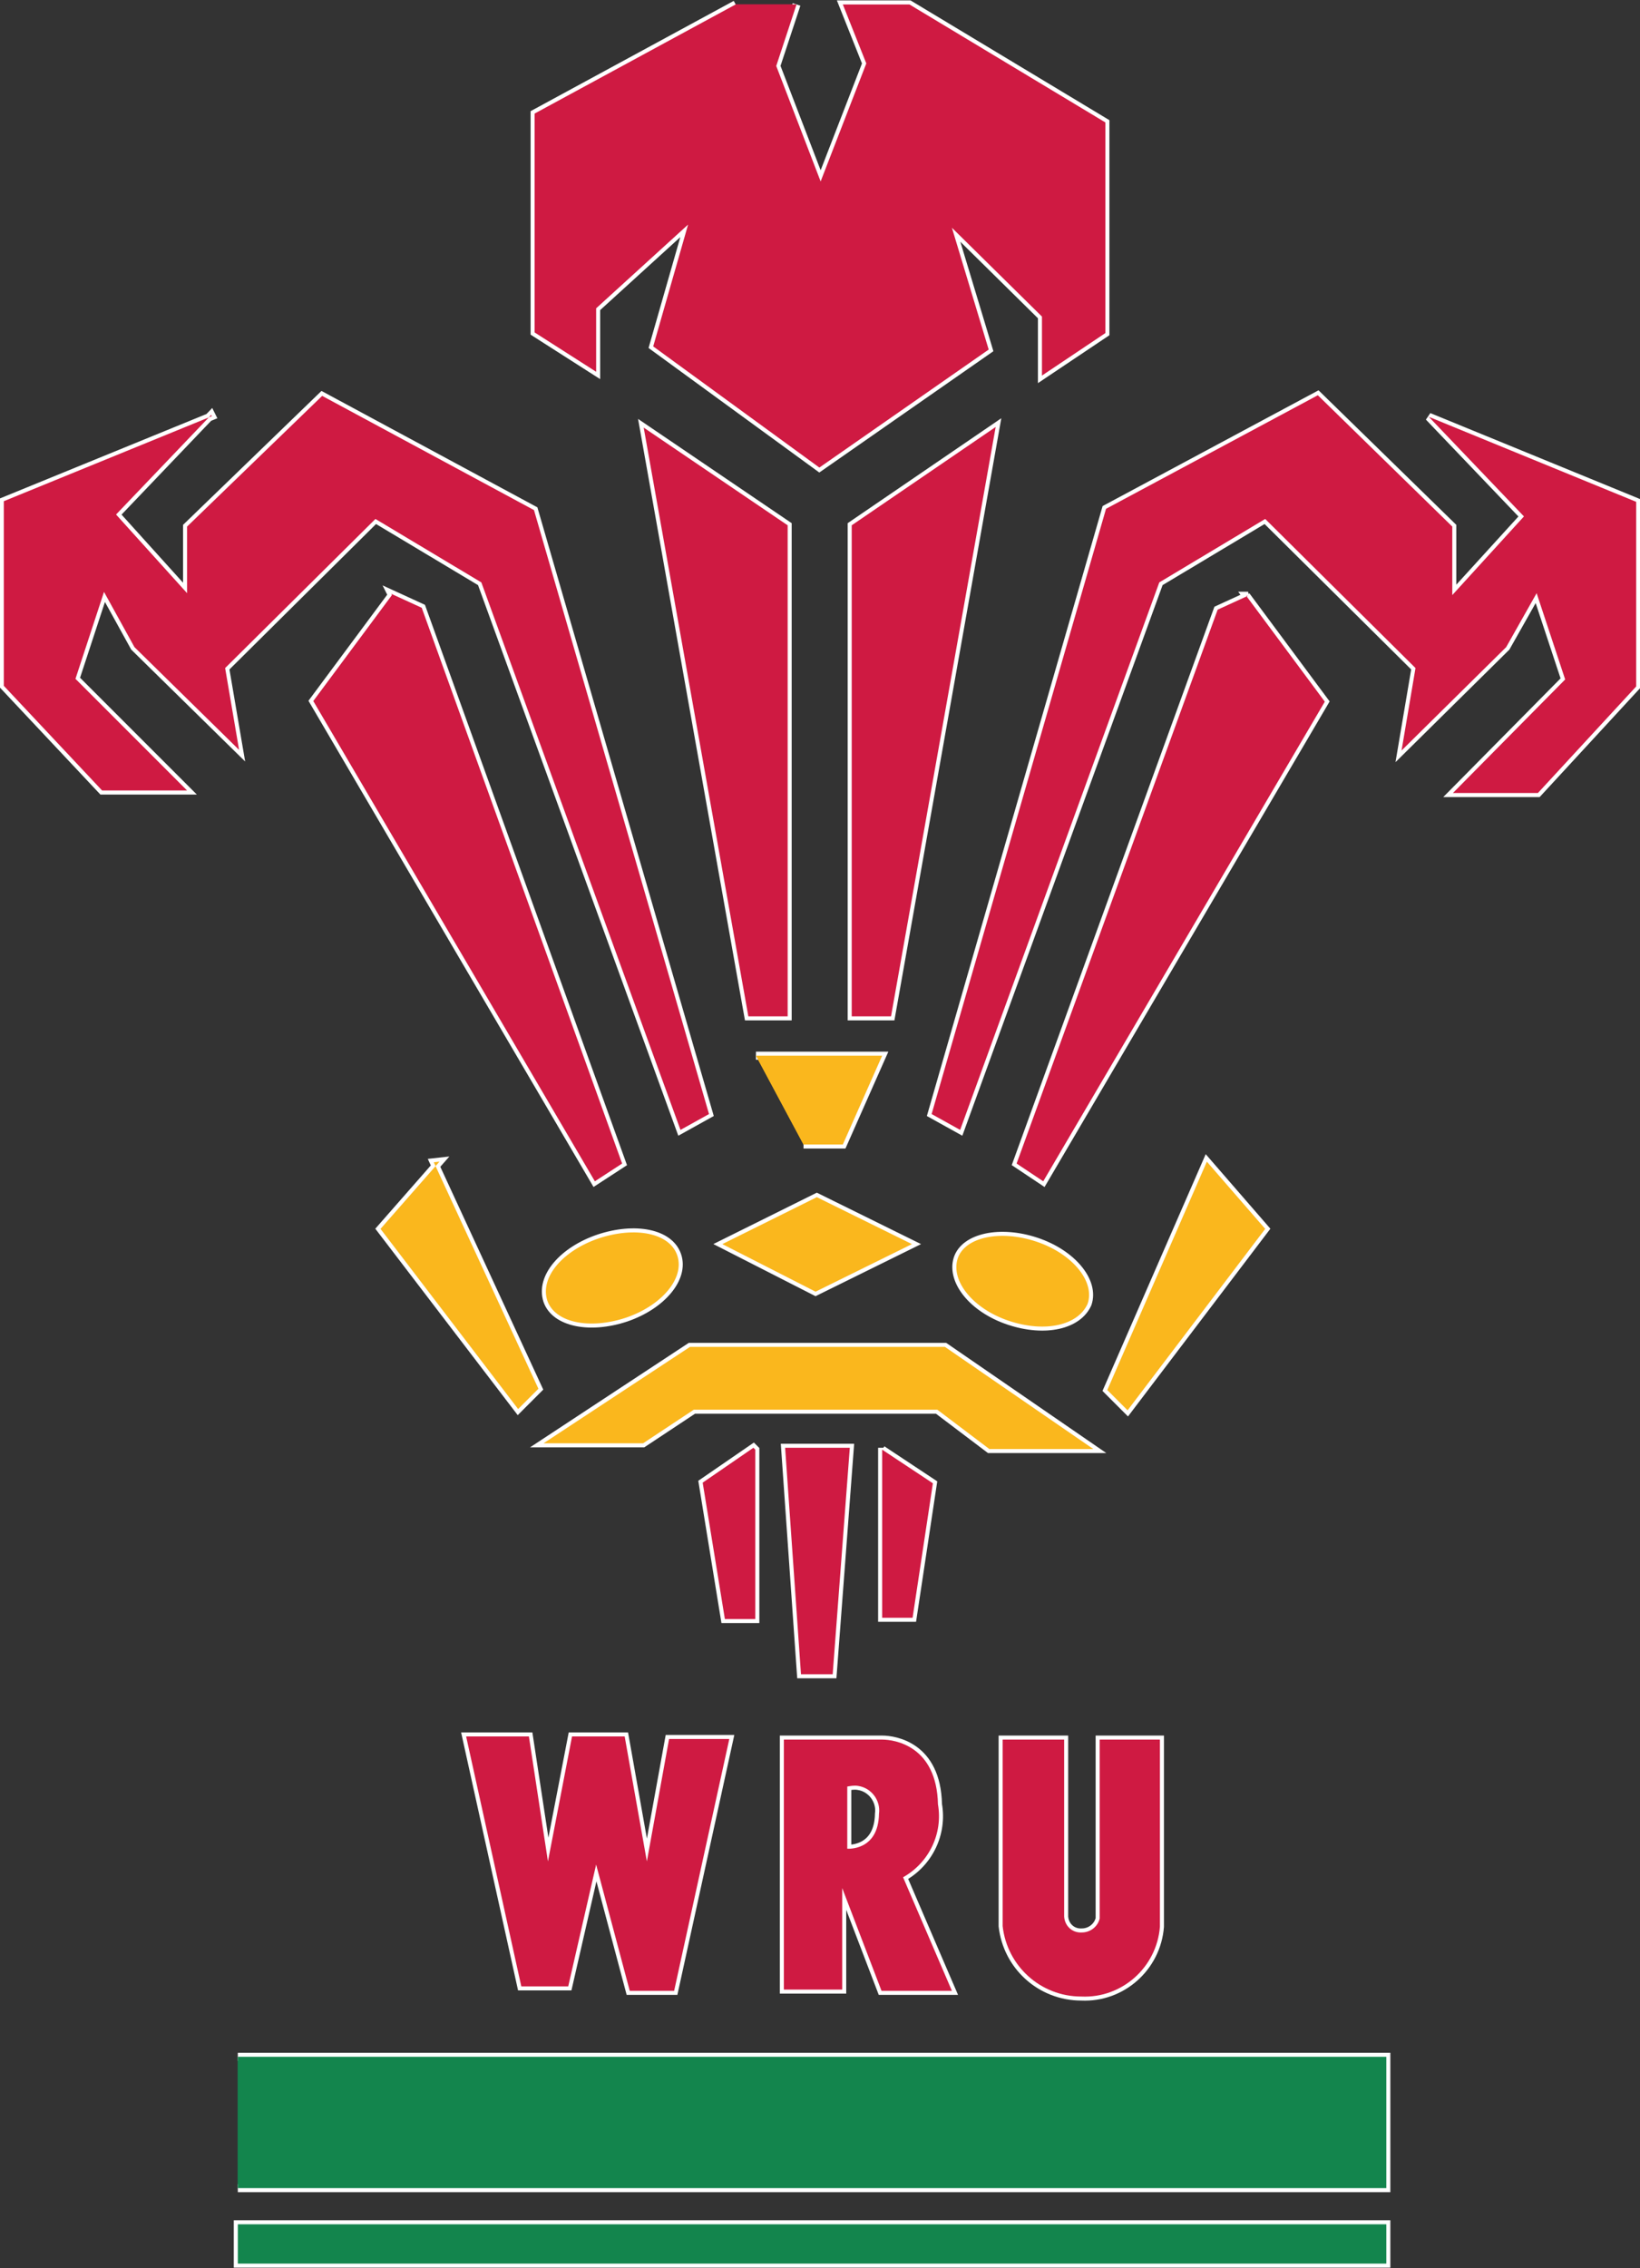 <?xml version="1.0" encoding="utf-8"?>
<!-- Generator: Adobe Illustrator 26.0.2, SVG Export Plug-In . SVG Version: 6.00 Build 0)  -->
<svg version="1.1" id="Layer_1" xmlns="http://www.w3.org/2000/svg" xmlns:xlink="http://www.w3.org/1999/xlink" x="0px" y="0px"
	 width="258.6px" height="357.5px" viewBox="0 0 258.6 357.5" style="enable-background:new 0 0 258.6 357.5;" xml:space="preserve"
	>
<rect x="0" y="0" width="258.6" height="357.5" fill="#333333" stroke="none"/>
<style type="text/css">
	.st0{fill:#FAB71D;stroke:#FFFFFF;stroke-width:1.27;}
	.st1{fill:#13854D;stroke:#FFFFFF;stroke-width:1.27;}
	.st2{fill:#CF1A42;stroke:#FFFFFF;stroke-width:1.27;}
	.st3{fill:#FAB71D;}
	.st4{fill:#13854D;}
	.st5{fill:#CF1A42;}
</style>
<g id="PAYS_DE_GALLES">
	<path class="st0" d="M119.2,166.4h19.9l-6.2,14h-6.2 M69.3,183.1L60,193.7l21.7,28.4l3.2-3.2l-16.5-35.7L69.3,183.1z M190.3,183.1
		l-15.7,36l3.2,3.2l21.7-28.6L190.3,183.1z M113.9,196.1l14.7,7.5l15.2-7.5l-15-7.4L113.9,196.1z M86.3,205
		c1.2,3.5,6.7,4.6,12.4,2.7c5.6-1.9,9.3-6.2,8.1-9.8c-1.2-3.6-6.7-4.6-12.4-2.7C88.8,197.1,85.1,201.3,86.3,205z M171.5,205.5
		c1.2-3.5-2.4-7.9-8.1-9.8s-11.3-0.7-12.4,2.7c-1.1,3.5,2.4,7.9,8.1,9.8C164.8,210.1,170,208.9,171.5,205.5z M85.7,227.5h15.7l8-5.3
		h38.4l8.2,6.2h16.4L149,212.3h-40.2L85.7,227.5L85.7,227.5z"/>
	<path class="st1" d="M37.5,324.2h181.1v20.7H37.5 M37.5,350.6v6.2h181.1v-6.2H37.5z"/>
	<path class="st2" d="M125.6,0.7l-3.2,9.7l7,18.2l7.2-18.6l-3.7-9.3h10.5l30.9,18.6v33.2l-10,6.7v-9.3l-14.2-14l5.8,19.2l-26.7,18.6
		L103,54.6l5.5-19.2L94,48.6v10l-9.7-6.2V17.9L116,0.7 M33.4,65.6L0.6,79v29.1l15.5,16.5h13.4L11.9,107l4.5-13.7l4.8,8.7l16.5,16.2
		l-2.2-12.9l23.7-23.5l16.7,10l31.4,86.3l4.5-2.5L84.2,80.4l-33.4-18L29.5,83v10.5L18.3,81.1l15-15.7L33.4,65.6z M61.8,93.8
		l-12.4,16.7l44.4,75.7l4.3-2.8L66.5,95.8l-4.8-2.2L61.8,93.8z M101.5,67.4l16.5,92.8h6.2V82.8L101.5,67.4L101.5,67.4z M225.3,65.7
		l15,15.7L229,93.8V83l-21.2-20.7l-33.4,17.9l-27.5,95.4l4.5,2.5l31.4-86.3l16.7-10l23.7,23.5l-2.2,13l16.5-16.3l4.8-8.5l4.5,13.6
		L229.1,125h13.4l15.5-16.8V79.1L225.3,65.7L225.3,65.7z M196.8,93.9l-4.8,2.2l-31.7,87.3l4.2,2.8l44.4-75.6l-12.4-16.7L196.8,93.9z
		 M157,67.3l-22.7,15.5v77.4h6.2L157,67.3L157,67.3z M118.8,228.2l-8,5.5l3.5,21.5h4.8v-26.7L118.8,228.2z M139.1,228.2V255h4.8
		l3.2-21.2l-8-5.3V228.2z M123.8,228.2l2.5,35.7h5l2.7-35.7H123.8z M73.5,273.7l8.7,39.4h7.4l4.4-19.2l5.3,19.9h7l8.7-39.7h-9.5
		l-3.5,19.3l-3.5-19.7h-8.3l-3.8,19.7l-3-19.7L73.5,273.7L73.5,273.7z M158.1,274.2v29.4c0.7,6.3,6,11.1,12.4,11.1
		c6.4,0.3,11.9-4.6,12.4-11v-29.5h-9.5v28.2c-0.3,1.3-1.5,2.2-2.8,2.2c-1.5,0.1-2.7-1-2.8-2.5v-27.9L158.1,274.2L158.1,274.2z
		 M133.6,291.4c0,0,4.9,0.4,5-5.5c0.3-2.1-1.2-4.1-3.3-4.4c-0.6-0.1-1.1,0-1.7,0.1V291.4z M123.7,274.2h15.4c2,0,8.6,1,8.8,10.2
		c0.8,4.6-1.4,9.2-5.5,11.5l7.7,17.9H139l-6.2-16.2v16h-9.2v-39.4H123.7z"/>
	<path class="st3" d="M119.2,166.4h19.9l-6.2,14h-6.2 M69.3,183.1L60,193.7l21.7,28.4l3.2-3.2l-16.5-35.7L69.3,183.1z M190.3,183.1
		l-15.7,36l3.2,3.2l21.7-28.6L190.3,183.1z M113.9,196.1l14.7,7.5l15.2-7.5l-15-7.4L113.9,196.1z M86.3,205
		c1.2,3.5,6.7,4.6,12.4,2.7c5.6-1.9,9.3-6.2,8.1-9.8c-1.2-3.6-6.7-4.6-12.4-2.7C88.8,197.1,85.1,201.3,86.3,205z M171.5,205.5
		c1.2-3.5-2.4-7.9-8.1-9.8s-11.3-0.7-12.4,2.7c-1.1,3.5,2.4,7.9,8.1,9.8C164.8,210.1,170,208.9,171.5,205.5z M85.7,227.5h15.7l8-5.3
		h38.4l8.2,6.2h16.4L149,212.3h-40.2L85.7,227.5L85.7,227.5z"/>
	<path class="st4" d="M37.5,324.2h181.1v20.7H37.5 M37.5,350.6v6.2h181.1v-6.2H37.5z"/>
	<path class="st5" d="M125.6,0.7l-3.2,9.7l7,18.2l7.2-18.6l-3.7-9.3h10.5l30.9,18.6v33.2l-10,6.7v-9.3l-14.2-14l5.8,19.2l-26.7,18.6
		L103,54.6l5.5-19.2L94,48.6v10l-9.7-6.2V17.9L116,0.7 M33.4,65.6L0.6,79v29.1l15.5,16.5h13.4L11.9,107l4.5-13.7l4.8,8.7l16.5,16.2
		l-2.2-12.9l23.7-23.5l16.7,10l31.4,86.3l4.5-2.5L84.2,80.4l-33.4-18L29.5,83v10.5L18.3,81.1l15-15.7L33.4,65.6z M61.8,93.8
		l-12.4,16.7l44.4,75.7l4.3-2.8L66.5,95.8l-4.8-2.2L61.8,93.8z M101.5,67.4l16.5,92.8h6.2V82.8L101.5,67.4L101.5,67.4z M225.3,65.7
		l15,15.7L229,93.8V83l-21.2-20.7l-33.4,17.9l-27.5,95.4l4.5,2.5l31.4-86.3l16.7-10l23.7,23.5l-2.2,13l16.5-16.3l4.8-8.5l4.5,13.6
		L229.1,125h13.4l15.5-16.8V79.1L225.3,65.7L225.3,65.7z M196.8,93.9l-4.8,2.2l-31.7,87.3l4.2,2.8l44.4-75.6l-12.4-16.7L196.8,93.9z
		 M157,67.3l-22.7,15.5v77.4h6.2L157,67.3L157,67.3z M118.8,228.2l-8,5.5l3.5,21.5h4.8v-26.7L118.8,228.2z M139.1,228.2V255h4.8
		l3.2-21.2l-8-5.3V228.2z M123.8,228.2l2.5,35.7h5l2.7-35.7H123.8z M73.5,273.7l8.7,39.4h7.4l4.4-19.2l5.3,19.9h7l8.7-39.7h-9.5
		l-3.5,19.3l-3.5-19.7h-8.3l-3.8,19.7l-3-19.7L73.5,273.7L73.5,273.7z M158.1,274.2v29.4c0.7,6.3,6,11.1,12.4,11.1
		c6.4,0.3,11.9-4.6,12.4-11v-29.5h-9.5v28.2c-0.3,1.3-1.5,2.2-2.8,2.2c-1.5,0.1-2.7-1-2.8-2.5v-27.9L158.1,274.2L158.1,274.2z
		 M133.6,291.4c0,0,4.9,0.4,5-5.5c0.3-2.1-1.2-4.1-3.3-4.4c-0.6-0.1-1.1,0-1.7,0.1V291.4z M123.7,274.2h15.4c2,0,8.6,1,8.8,10.2
		c0.8,4.6-1.4,9.2-5.5,11.5l7.7,17.9H139l-6.2-16.2v16h-9.2v-39.4H123.7z"/>
</g>
</svg>
